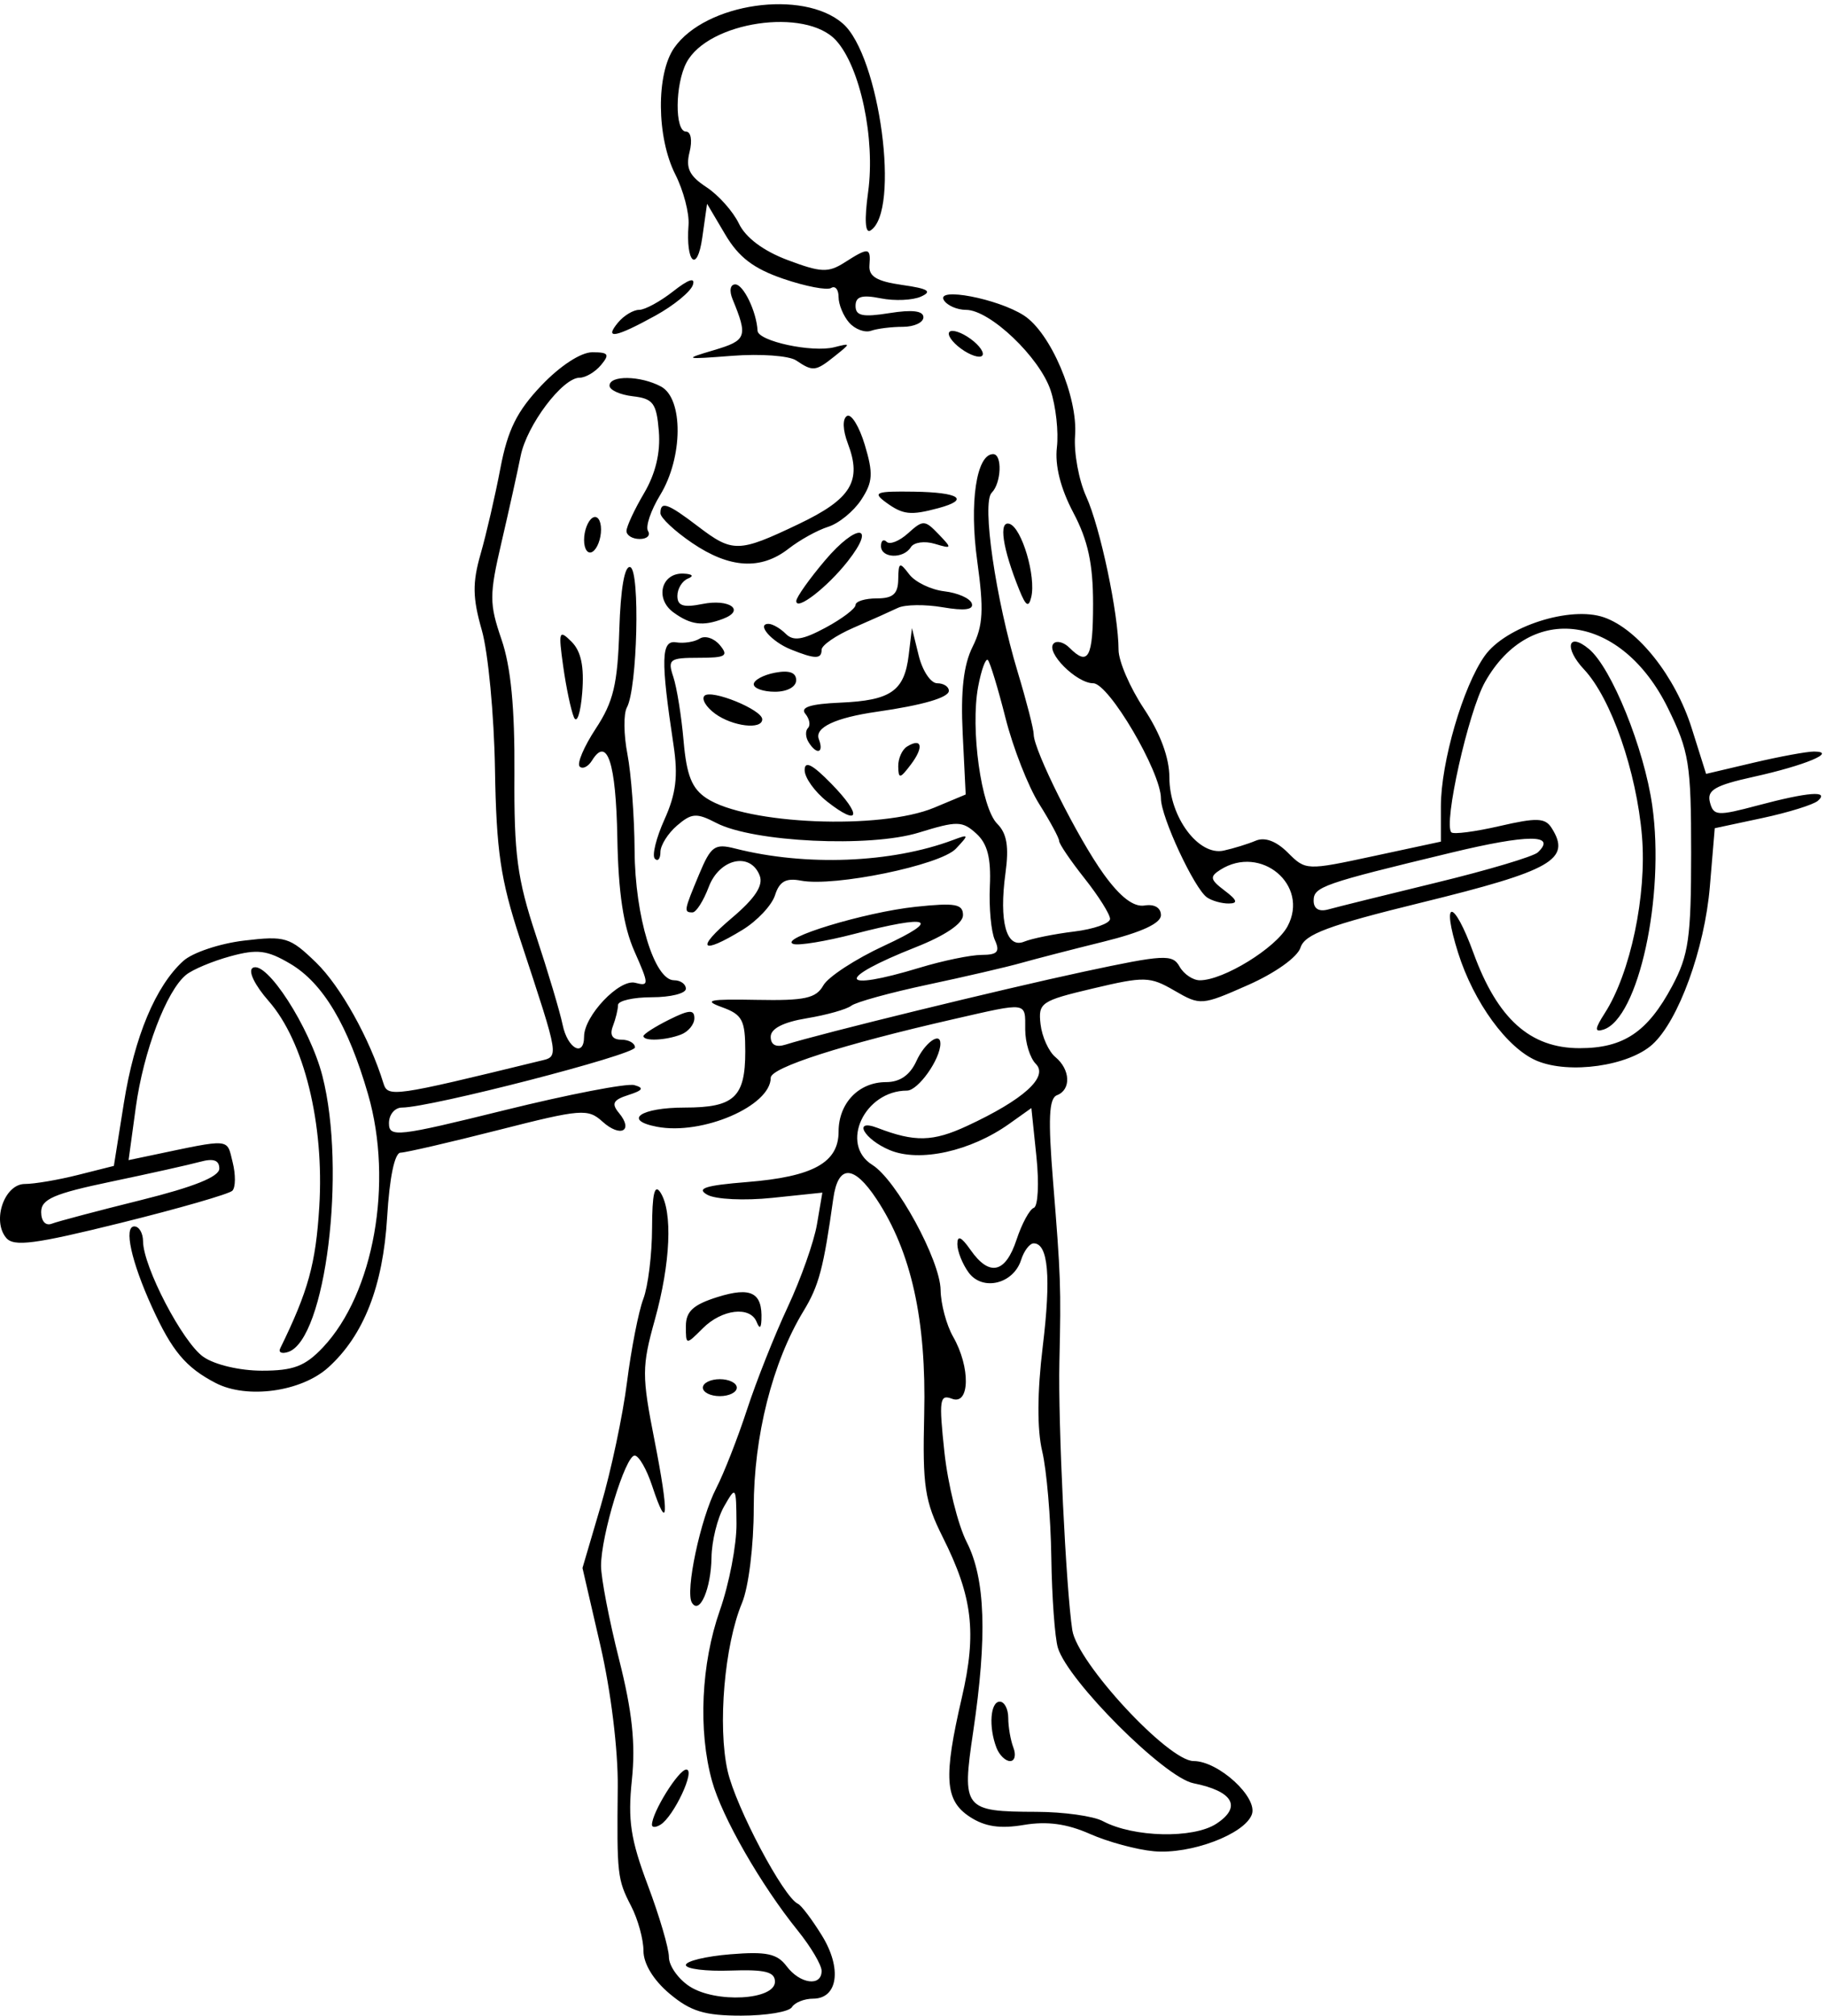 <svg xmlns="http://www.w3.org/2000/svg" xmlns:svg="http://www.w3.org/2000/svg" id="svg2" width="215.249" height="237.511" version="1.1"><g id="layer1" transform="translate(-412.404,-598.99)"><path style="fill:#000" id="path3009" d="m 491.333,833.911 c -1.901,-1.599 -3.077,-3.529 -3.077,-5.05 0,-1.353 -0.652,-3.722 -1.449,-5.263 -1.632,-3.157 -1.693,-3.696 -1.583,-14.057 0.046,-4.329 -0.809,-11.304 -2.039,-16.625 l -2.118,-9.167 2.171,-7.375 c 1.194,-4.056 2.579,-10.586 3.076,-14.512 0.498,-3.926 1.363,-8.342 1.923,-9.815 0.56,-1.473 1.025,-5.236 1.033,-8.362 0.011,-4.039 0.296,-5.251 0.985,-4.185 1.462,2.262 1.195,8.33 -0.66,15.002 -1.538,5.533 -1.541,6.577 -0.041,14.192 1.741,8.837 1.623,11.129 -0.277,5.373 -0.647,-1.962 -1.575,-3.567 -2.061,-3.567 -1.092,0 -3.961,9.409 -3.961,12.991 0,1.445 0.955,6.404 2.122,11.018 1.554,6.144 1.959,9.946 1.514,14.204 -0.497,4.752 -0.153,7.022 1.878,12.42 1.367,3.633 2.486,7.441 2.486,8.463 0,1.022 1.091,2.572 2.424,3.446 3.065,2.008 10.076,1.631 10.076,-0.542 0,-1.166 -1.168,-1.459 -5.25,-1.315 -2.888,0.102 -5.25,-0.192 -5.25,-0.653 0,-0.461 2.362,-1.031 5.25,-1.265 4.244,-0.345 5.513,-0.076 6.622,1.403 1.574,2.099 4.128,2.444 4.128,0.558 0,-0.7 -1.264,-2.837 -2.808,-4.75 -4.354,-5.391 -8.927,-13.362 -10.108,-17.617 -1.649,-5.938 -1.289,-13.826 0.917,-20.102 1.1,-3.13 1.984,-7.731 1.965,-10.225 -0.035,-4.436 -0.067,-4.48 -1.465,-2.035 -0.786,1.375 -1.452,4.075 -1.48,6 -0.054,3.698 -1.4,6.812 -2.31,5.34 -0.814,-1.318 1.005,-9.89 2.861,-13.478 0.9,-1.741 2.534,-5.909 3.631,-9.264 1.097,-3.354 3.258,-8.799 4.803,-12.099 1.544,-3.3 3.095,-7.683 3.445,-9.739 l 0.637,-3.739 -5.904,0.617 c -3.281,0.343 -6.683,0.181 -7.658,-0.365 -1.339,-0.749 -0.235,-1.104 4.664,-1.497 7.795,-0.626 10.811,-2.284 10.811,-5.946 0,-3.35 2.379,-5.831 5.593,-5.831 1.643,0 2.825,-0.824 3.589,-2.5 0.971,-2.131 2.818,-3.473 2.818,-2.047 0,1.852 -2.623,5.547 -3.938,5.547 -5.013,0 -7.968,6.329 -4.086,8.753 2.841,1.774 7.997,11.22 8.05,14.747 0.025,1.65 0.688,4.125 1.474,5.5 2.062,3.607 1.98,8.121 -0.133,7.31 -1.456,-0.559 -1.553,0.124 -0.894,6.279 0.407,3.798 1.592,8.577 2.633,10.618 2.199,4.31 2.429,11.111 0.757,22.357 -1.352,9.093 -1.112,9.397 7.453,9.419 3.199,0.008 6.722,0.5 7.829,1.093 3.606,1.93 10.667,2.092 13.39,0.308 3.028,-1.984 1.977,-3.833 -2.712,-4.771 -3.409,-0.682 -14.796,-12.059 -15.973,-15.959 -0.358,-1.185 -0.706,-5.98 -0.774,-10.655 -0.068,-4.675 -0.551,-10.3 -1.074,-12.5 -0.612,-2.573 -0.589,-6.975 0.063,-12.339 0.996,-8.191 0.648,-12.161 -1.065,-12.161 -0.476,0 -1.144,0.877 -1.484,1.949 -0.903,2.846 -4.554,3.721 -6.19,1.483 -0.729,-0.998 -1.326,-2.503 -1.326,-3.345 0,-1.079 0.46,-0.875 1.557,0.691 2.223,3.173 4.114,2.75 5.422,-1.213 0.624,-1.889 1.54,-3.577 2.035,-3.75 0.496,-0.173 0.634,-2.889 0.307,-6.035 l -0.595,-5.721 -2.613,1.858 c -4.552,3.236 -10.548,4.56 -14.061,3.105 -3.06,-1.267 -4.453,-3.773 -1.459,-2.624 4.396,1.687 6.523,1.638 10.568,-0.241 6.642,-3.086 9.616,-5.771 8.089,-7.302 -0.688,-0.69 -1.25,-2.514 -1.25,-4.054 0,-3.293 0.393,-3.238 -8.5,-1.207 -13.033,2.976 -21.5,5.693 -21.5,6.897 0,3.322 -8.064,6.793 -13.408,5.772 -4.077,-0.779 -1.936,-2.262 3.267,-2.262 5.834,0 7.141,-1.211 7.141,-6.617 0,-3.692 -0.342,-4.34 -2.75,-5.212 -2.258,-0.817 -1.526,-0.971 4.087,-0.863 5.675,0.11 7.011,-0.18 7.863,-1.701 0.564,-1.008 3.788,-3.112 7.163,-4.674 6.857,-3.175 5.456,-3.718 -3.563,-1.381 -3.294,0.854 -6.5,1.381 -7.126,1.173 -1.869,-0.623 8.399,-3.746 14.409,-4.383 4.667,-0.495 5.583,-0.333 5.583,0.985 0,0.984 -2.099,2.405 -5.583,3.781 -9.501,3.751 -9.166,5.338 0.508,2.403 2.7,-0.819 5.97,-1.494 7.266,-1.5 1.879,-0.009 2.196,-0.365 1.562,-1.761 -0.437,-0.963 -0.701,-3.81 -0.587,-6.327 0.151,-3.337 -0.283,-5.021 -1.603,-6.215 -1.651,-1.494 -2.245,-1.504 -6.77,-0.109 -5.784,1.783 -19.502,1.129 -23.872,-1.137 -2.33,-1.209 -2.903,-1.172 -4.624,0.302 -1.08,0.925 -1.964,2.332 -1.964,3.126 0,0.794 -0.295,1.149 -0.656,0.788 -0.361,-0.361 0.149,-2.444 1.134,-4.628 1.363,-3.023 1.618,-5.115 1.067,-8.76 -1.526,-10.098 -1.468,-12.401 0.306,-12.11 0.907,0.149 2.161,-0.05 2.786,-0.443 0.625,-0.393 1.693,-0.044 2.372,0.775 1.057,1.274 0.695,1.489 -2.503,1.489 -3.434,0 -3.678,0.184 -2.988,2.25 0.413,1.238 0.959,4.63 1.211,7.539 0.355,4.083 0.975,5.627 2.719,6.77 4.717,3.091 20.513,3.738 26.829,1.099 l 3.707,-1.549 -0.354,-7.178 c -0.248,-5.028 0.101,-8.092 1.168,-10.229 1.242,-2.49 1.342,-4.352 0.544,-10.126 -0.948,-6.854 -0.094,-12.575 1.877,-12.575 1.102,0 0.973,3.408 -0.172,4.553 -1.184,1.184 0.463,12.501 3.077,21.156 1.032,3.415 1.876,6.705 1.876,7.312 0,1.868 5.208,12.258 8.259,16.479 1.95,2.697 3.519,3.898 4.816,3.687 1.159,-0.188 1.924,0.264 1.924,1.139 0,0.961 -2.282,2.016 -6.75,3.12 -3.712,0.917 -8.1,2.05 -9.75,2.518 -1.65,0.467 -6.6,1.616 -11,2.552 -4.4,0.936 -8.45,2.052 -9,2.48 -0.55,0.428 -2.913,1.093 -5.25,1.479 -2.769,0.457 -4.25,1.216 -4.25,2.18 0,0.953 0.622,1.283 1.75,0.926 4.065,-1.286 25.534,-6.536 35.144,-8.594 9.48,-2.03 10.473,-2.083 11.3,-0.607 0.498,0.89 1.577,1.619 2.396,1.619 2.784,0 8.97,-3.808 10.338,-6.364 2.598,-4.855 -3.143,-9.682 -7.922,-6.66 -1.283,0.811 -1.211,1.16 0.5,2.453 1.49,1.126 1.615,1.512 0.495,1.524 -0.825,0.009 -1.981,-0.314 -2.569,-0.718 -1.49,-1.024 -5.431,-9.485 -5.431,-11.66 0,-3.131 -6.143,-13.574 -7.984,-13.574 -1.987,0 -5.656,-3.693 -4.66,-4.689 0.372,-0.372 1.21,-0.145 1.861,0.506 2.223,2.223 2.783,1.182 2.783,-5.168 0,-4.72 -0.597,-7.481 -2.326,-10.75 -1.508,-2.851 -2.19,-5.56 -1.939,-7.698 0.213,-1.815 -0.118,-4.83 -0.735,-6.7 -1.289,-3.907 -7.163,-9.5 -9.976,-9.5 -1.048,0 -2.223,-0.512 -2.61,-1.138 -0.979,-1.584 6.35,-0.188 9.429,1.797 3.155,2.033 6.381,9.606 6.035,14.164 -0.154,2.023 0.438,5.252 1.315,7.177 1.655,3.633 3.803,13.812 3.811,18.06 0.002,1.342 1.35,4.465 2.996,6.94 1.936,2.912 2.993,5.776 2.996,8.115 0.005,4.638 3.435,9.25 6.397,8.603 1.159,-0.253 2.86,-0.778 3.78,-1.167 1.079,-0.455 2.425,0.046 3.79,1.412 2.101,2.101 2.181,2.104 10.077,0.407 l 7.96,-1.71 0,-4.148 c 0,-5.196 2.607,-14.145 5.17,-17.748 2.457,-3.453 10.082,-5.912 14.054,-4.532 4.013,1.394 8.419,6.961 10.345,13.07 l 1.694,5.375 5.618,-1.323 c 3.09,-0.727 6.293,-1.316 7.118,-1.308 2.781,0.027 -1.079,1.639 -7.122,2.973 -4.567,1.009 -5.536,1.571 -5.163,2.998 0.423,1.617 0.869,1.647 5.622,0.381 5.955,-1.586 8.499,-1.785 7.113,-0.557 -0.522,0.463 -3.474,1.381 -6.558,2.04 l -5.608,1.198 -0.576,6.872 c -0.616,7.349 -3.702,15.828 -6.771,18.605 -2.809,2.542 -9.786,3.532 -13.616,1.932 -3.493,-1.459 -7.447,-6.882 -9.296,-12.748 -2.027,-6.43 -0.534,-6.406 1.812,0.029 2.835,7.775 6.686,11.229 12.518,11.229 5.184,0 8.012,-1.897 10.909,-7.316 1.943,-3.635 2.237,-5.692 2.237,-15.684 0,-10.498 -0.238,-11.984 -2.727,-17.053 -5.446,-11.09 -16.211,-12.63 -21.574,-3.087 -1.965,3.497 -4.928,16.744 -3.961,17.711 0.254,0.254 2.813,-0.08 5.686,-0.743 4.391,-1.014 5.369,-0.976 6.134,0.233 2.341,3.699 0.056,5.007 -15.345,8.782 -10.956,2.686 -13.76,3.728 -14.259,5.299 -0.359,1.13 -2.97,2.995 -6.187,4.418 -5.46,2.414 -5.625,2.427 -8.667,0.662 -2.896,-1.68 -3.53,-1.698 -9.601,-0.261 -6.144,1.454 -6.483,1.685 -6.191,4.215 0.17,1.472 0.958,3.215 1.75,3.872 1.772,1.471 1.873,3.848 0.191,4.492 -0.958,0.367 -1.065,2.757 -0.461,10.219 0.902,11.139 0.945,12.368 0.741,21.24 -0.165,7.16 0.78,26.731 1.524,31.58 0.591,3.847 11.318,15.42 14.293,15.42 2.947,0 7.633,4.308 6.864,6.311 -0.895,2.332 -7.229,4.704 -11.533,4.319 -2.023,-0.181 -5.422,-1.101 -7.555,-2.046 -2.703,-1.197 -5.06,-1.517 -7.783,-1.057 -2.805,0.474 -4.602,0.204 -6.373,-0.957 -2.944,-1.929 -3.122,-4.622 -0.932,-14.064 1.769,-7.629 1.266,-11.865 -2.241,-18.861 -2.143,-4.276 -2.406,-6.004 -2.2,-14.5 0.268,-11.088 -1.522,-19.173 -5.615,-25.357 -2.702,-4.083 -4.538,-4.101 -5.105,-0.049 -1.148,8.205 -1.689,10.249 -3.507,13.238 -3.656,6.012 -5.867,14.75 -5.867,23.185 0,4.466 -0.602,9.342 -1.384,11.213 -2.066,4.945 -2.886,14.501 -1.698,19.781 0.958,4.254 6.593,14.898 8.294,15.664 0.392,0.176 1.662,1.857 2.822,3.735 2.391,3.869 1.89,7.444 -1.043,7.444 -1.03,0 -2.152,0.45 -2.492,1 -0.34,0.55 -3.032,1 -5.982,1 -4.312,0 -5.968,-0.508 -8.441,-2.589 z m 47.673,-125.152 c 2.337,-0.286 4.25,-0.959 4.25,-1.496 0,-0.537 -1.35,-2.681 -3,-4.764 -1.65,-2.083 -3,-4.069 -3,-4.414 0,-0.344 -1.058,-2.305 -2.35,-4.356 -1.293,-2.052 -3.078,-6.603 -3.967,-10.114 -0.889,-3.511 -1.828,-6.594 -2.085,-6.852 -0.258,-0.258 -0.774,1.158 -1.147,3.146 -0.932,4.97 0.362,14.259 2.249,16.147 1.14,1.14 1.4,2.694 0.973,5.813 -0.782,5.707 0.103,8.944 2.209,8.076 0.89,-0.367 3.531,-0.901 5.869,-1.187 z m 42.75,-5.776 c 6.05,-1.468 11.42,-3.07 11.933,-3.56 2.256,-2.152 -1.171,-2.14 -10.208,0.037 -15.163,3.652 -16.226,4.023 -16.226,5.654 0,0.968 0.635,1.342 1.75,1.029 0.963,-0.27 6.7,-1.692 12.75,-3.16 z m -92.5,111.026 c 0,-1.459 3.143,-6.509 4.051,-6.509 1.118,0 -1.47,5.523 -3.044,6.496 -0.554,0.342 -1.007,0.349 -1.007,0.014 z m 40.607,-9.091 c -0.936,-2.438 -0.719,-5.418 0.393,-5.418 0.55,0 1,0.863 1,1.918 0,1.055 0.273,2.63 0.607,3.5 0.334,0.87 0.157,1.582 -0.393,1.582 -0.55,0 -1.273,-0.712 -1.607,-1.582 z m -92.033,-42.964 c -3.528,-1.83 -5.148,-3.761 -7.512,-8.954 -2.444,-5.368 -3.349,-9.5 -2.081,-9.5 0.56,0 1.023,0.787 1.029,1.75 0.017,3.002 4.663,11.908 7.106,13.618 1.333,0.934 4.293,1.632 6.92,1.632 3.712,0 5.087,-0.526 7.184,-2.75 5.991,-6.351 8.321,-19.409 5.319,-29.802 -2.354,-8.148 -5.317,-13.119 -9.177,-15.397 -2.726,-1.608 -3.87,-1.751 -7.058,-0.881 -2.092,0.571 -4.44,1.554 -5.217,2.184 -2.32,1.883 -5.03,9.021 -5.934,15.633 l -0.848,6.202 2.597,-0.544 c 9.594,-2.011 8.954,-2.063 9.669,0.787 0.367,1.464 0.352,2.978 -0.035,3.365 -0.387,0.387 -6.299,2.09 -13.137,3.785 -10.167,2.52 -12.634,2.841 -13.528,1.763 -1.692,-2.039 -0.196,-6.345 2.205,-6.345 1.121,0 3.941,-0.479 6.266,-1.065 l 4.228,-1.065 1.178,-7.402 c 1.244,-7.82 3.746,-13.799 7.009,-16.75 1.083,-0.979 4.305,-2.057 7.159,-2.395 4.863,-0.576 5.397,-0.413 8.492,2.587 2.874,2.785 6.319,8.959 7.937,14.22 0.518,1.684 1.146,1.595 18.32,-2.598 2.436,-0.595 2.535,0.045 -2.221,-14.417 -2.29,-6.962 -2.79,-10.354 -2.949,-20 -0.105,-6.389 -0.803,-13.753 -1.55,-16.365 -1.095,-3.83 -1.122,-5.571 -0.139,-9 0.671,-2.338 1.719,-6.878 2.329,-10.088 0.859,-4.518 1.95,-6.72 4.833,-9.75 2.203,-2.316 4.653,-3.914 6,-3.914 1.911,0 2.077,0.241 1.032,1.5 -0.685,0.825 -1.825,1.5 -2.534,1.5 -2.01,0 -6.227,5.601 -6.947,9.226 -0.357,1.801 -1.368,6.358 -2.245,10.127 -1.459,6.268 -1.46,7.25 -0.005,11.5 1.105,3.228 1.569,8.056 1.52,15.816 -0.06,9.464 0.325,12.364 2.523,19 1.427,4.307 2.848,9.069 3.159,10.581 0.575,2.8 2.527,3.87 2.527,1.385 0,-2.446 4.164,-6.825 6.026,-6.338 1.65,0.431 1.645,0.213 -0.092,-3.714 -1.299,-2.937 -1.896,-6.903 -2.014,-13.395 -0.161,-8.837 -1.191,-11.984 -2.977,-9.094 -0.459,0.742 -1.117,1.066 -1.463,0.72 -0.346,-0.346 0.51,-2.358 1.901,-4.471 2.079,-3.157 2.573,-5.227 2.771,-11.61 0.152,-4.909 0.628,-7.637 1.294,-7.413 1.172,0.395 0.838,14.278 -0.398,16.533 -0.408,0.744 -0.38,3.219 0.062,5.5 0.442,2.281 0.823,7.401 0.847,11.377 0.047,7.775 2.33,15.27 4.652,15.27 0.765,0 1.391,0.45 1.391,1 0,0.55 -1.8,1 -4,1 -2.2,0 -4,0.413 -4,0.918 0,0.505 -0.273,1.63 -0.607,2.5 -0.398,1.038 -0.054,1.582 1,1.582 0.884,0 1.607,0.413 1.607,0.917 0,0.86 -24.132,7.083 -27.467,7.083 -0.843,0 -1.533,0.827 -1.533,1.838 0,1.709 0.961,1.6 13.671,-1.54 7.519,-1.858 14.382,-3.183 15.25,-2.944 1.191,0.328 1.022,0.613 -0.692,1.163 -1.812,0.581 -2.036,1.011 -1.107,2.13 1.746,2.104 0.165,2.923 -1.949,1.01 -1.722,-1.559 -2.506,-1.496 -12.256,0.985 -5.729,1.457 -10.925,2.659 -11.547,2.671 -0.699,0.013 -1.304,2.916 -1.584,7.605 -0.485,8.124 -2.761,13.932 -6.937,17.703 -3.177,2.869 -9.575,3.753 -13.274,1.834 z m -8.824,-21.552 c 6.246,-1.55 9.25,-2.756 9.25,-3.715 0,-0.988 -0.684,-1.232 -2.25,-0.803 -1.238,0.339 -5.963,1.393 -10.5,2.342 -6.754,1.413 -8.25,2.062 -8.25,3.584 0,1.078 0.524,1.655 1.25,1.373 0.688,-0.267 5.412,-1.518 10.5,-2.78 z m 66.25,22.099 c 0,-0.55 0.9,-1 2,-1 1.1,0 2,0.45 2,1 0,0.55 -0.9,1 -2,1 -1.1,0 -2,-0.45 -2,-1 z m -49.822,-4.625 c 3.312,-6.775 4.192,-9.963 4.606,-16.686 0.602,-9.778 -1.786,-19.484 -5.964,-24.242 -1.65,-1.88 -2.458,-3.552 -1.887,-3.906 1.592,-0.984 6.751,7.004 8.219,12.727 2.851,11.11 0.381,31.054 -4.027,32.523 -0.756,0.252 -1.182,0.064 -0.947,-0.417 z m 47.822,-2.63 c 0,-1.729 0.871,-2.528 3.737,-3.425 3.94,-1.233 5.304,-0.526 5.168,2.68 -0.043,1.022 -0.224,1.101 -0.568,0.25 -0.763,-1.892 -4.09,-1.498 -6.338,0.75 -2,2 -2,2 -2,-0.255 z m -5,-34.171 c 0,-0.235 1.35,-1.1 3,-1.923 2.389,-1.192 3,-1.229 3,-0.18 0,0.724 -0.712,1.59 -1.582,1.923 -1.825,0.7 -4.418,0.806 -4.418,0.18 z m 113.322,-2.707 c 3.027,-4.709 4.963,-13.924 4.382,-20.854 -0.638,-7.616 -3.641,-16.252 -6.832,-19.648 -2.377,-2.53 -1.909,-4.469 0.579,-2.404 2.668,2.214 6.511,11.716 7.466,18.462 1.514,10.688 -1.636,25.101 -5.767,26.39 -1.053,0.328 -1.015,-0.099 0.172,-1.946 z M 498.678,707.153 c 2.734,-2.313 3.727,-3.823 3.281,-4.985 -1.087,-2.833 -4.742,-2.023 -6.009,1.332 -0.623,1.65 -1.484,3 -1.913,3 -1.05,0 -1.017,-0.19 0.777,-4.483 1.395,-3.338 1.839,-3.656 4.25,-3.043 8.313,2.113 18.433,1.717 25.692,-1.007 1.881,-0.706 1.901,-0.645 0.328,1.028 -1.826,1.942 -14.319,4.517 -18.26,3.763 -1.777,-0.34 -2.544,0.089 -3.059,1.713 -0.378,1.192 -2.11,3.034 -3.848,4.094 -4.916,2.998 -5.571,2.252 -1.239,-1.413 z m 11.231,-13.711 c -1.459,-1.148 -2.653,-2.814 -2.653,-3.704 0,-1.151 0.906,-0.69 3.142,1.597 3.674,3.758 3.355,5.131 -0.49,2.107 z m 8.379,-4.132 c -0.018,-0.93 0.448,-1.988 1.035,-2.35 1.763,-1.089 2.01,0.059 0.455,2.114 -1.28,1.692 -1.462,1.721 -1.49,0.236 z m -10.573,-2.876 c -0.363,-0.587 -0.393,-1.333 -0.068,-1.658 0.325,-0.325 0.184,-1.083 -0.314,-1.683 -0.631,-0.761 0.617,-1.157 4.115,-1.308 5.971,-0.256 7.564,-1.363 8.075,-5.609 l 0.382,-3.176 0.8,3.25 c 0.44,1.788 1.419,3.25 2.175,3.25 0.756,0 1.375,0.399 1.375,0.886 0,0.802 -3.072,1.696 -8.5,2.474 -4.887,0.701 -7.35,1.866 -6.826,3.231 0.632,1.647 -0.254,1.896 -1.215,0.342 z m -27.659,-2.933 c -0.348,-0.825 -0.917,-3.525 -1.263,-6 -0.579,-4.135 -0.499,-4.37 0.981,-2.899 1.128,1.12 1.507,2.92 1.263,6 -0.192,2.426 -0.632,3.727 -0.981,2.899 z m 16.643,-0.418 c -1.067,-0.78 -1.629,-1.729 -1.249,-2.109 0.801,-0.801 6.806,1.645 6.806,2.772 0,1.262 -3.495,0.846 -5.557,-0.662 z m 4.557,-3.465 c 0,-0.486 1.125,-1.098 2.5,-1.361 1.676,-0.32 2.5,-0.029 2.5,0.883 0,0.785 -1.058,1.361 -2.5,1.361 -1.375,0 -2.5,-0.398 -2.5,-0.883 z m 4.352,-4.11 c -2.259,-0.912 -4.079,-3.007 -2.611,-3.007 0.472,0 1.387,0.528 2.031,1.172 0.896,0.896 2.002,0.725 4.7,-0.727 1.94,-1.045 3.528,-2.247 3.528,-2.672 0,-0.425 1.125,-0.773 2.5,-0.773 1.917,0 2.507,-0.525 2.532,-2.25 0.029,-2.026 0.158,-2.084 1.297,-0.586 0.696,0.915 2.56,1.815 4.141,2 1.582,0.185 3.037,0.83 3.235,1.434 0.243,0.741 -0.87,0.886 -3.423,0.447 -2.08,-0.358 -4.458,-0.327 -5.283,0.068 -0.825,0.396 -3.188,1.453 -5.25,2.35 -2.062,0.897 -3.75,2.06 -3.75,2.584 0,1.132 -0.764,1.123 -3.648,-0.04 z m -13.824,-4.362 c -2.218,-1.622 -1.421,-4.681 1.19,-4.566 1.048,0.046 1.267,0.287 0.531,0.583 -0.688,0.277 -1.25,1.198 -1.25,2.046 0,1.175 0.704,1.401 2.961,0.949 3.164,-0.633 5.083,0.727 2.451,1.737 -2.4,0.921 -3.851,0.736 -5.884,-0.751 z m 14.486,-1.338 c 0.008,-0.444 1.541,-2.607 3.407,-4.807 3.723,-4.39 6.119,-4.274 2.656,0.129 -2.421,3.078 -6.085,5.905 -6.062,4.678 z m 26.289,-1.307 c -1.984,-4.905 -2.471,-8.222 -1.143,-7.78 1.444,0.481 3.135,6.201 2.551,8.629 -0.305,1.268 -0.631,1.071 -1.408,-0.849 z m -38.572,-5.536 c -2.053,-1.395 -3.732,-2.97 -3.732,-3.5 0,-1.477 0.847,-1.182 4.411,1.536 4.109,3.134 4.795,3.12 11.861,-0.249 6.225,-2.967 7.509,-5.065 5.821,-9.505 -0.605,-1.59 -0.647,-2.904 -0.104,-3.24 0.502,-0.31 1.45,1.228 2.107,3.419 1.009,3.367 0.943,4.366 -0.425,6.453 -0.89,1.358 -2.643,2.791 -3.895,3.183 -1.252,0.392 -3.35,1.552 -4.662,2.576 -3.269,2.553 -6.956,2.335 -11.383,-0.674 z m -12.732,-0.346 c 0,-1.1 0.45,-2.278 1,-2.618 0.55,-0.34 1,0.282 1,1.382 0,1.1 -0.45,2.278 -1,2.618 -0.55,0.34 -1,-0.282 -1,-1.382 z m 35,0.715 c 0,-0.642 0.301,-0.866 0.669,-0.498 0.368,0.368 1.507,-0.089 2.531,-1.016 1.749,-1.582 1.967,-1.576 3.581,0.105 1.633,1.701 1.611,1.758 -0.447,1.142 -1.191,-0.356 -2.455,-0.18 -2.809,0.393 -0.875,1.416 -3.525,1.321 -3.525,-0.126 z m -30,-1.776 c 0,-0.519 0.929,-2.517 2.064,-4.441 1.361,-2.307 1.957,-4.795 1.75,-7.307 -0.274,-3.319 -0.668,-3.85 -3.064,-4.126 -1.512,-0.174 -2.75,-0.737 -2.75,-1.25 0,-1.249 3.657,-1.188 6.066,0.102 2.654,1.42 2.604,8.354 -0.091,12.775 -1.11,1.821 -1.757,3.733 -1.437,4.25 0.319,0.517 -0.121,0.94 -0.978,0.94 -0.857,0 -1.559,-0.424 -1.559,-0.943 z m 30.569,-3.383 c -1.589,-1.162 -1.18,-1.316 3.308,-1.25 5.392,0.08 6.652,0.933 2.872,1.945 -3.279,0.879 -4.164,0.779 -6.181,-0.695 z m -10.569,-16.714 c -0.825,-0.555 -4.2,-0.801 -7.5,-0.547 -5.727,0.441 -5.826,0.411 -2.184,-0.668 3.852,-1.141 4.01,-1.574 2.19,-5.995 -0.414,-1.006 -0.279,-1.75 0.319,-1.75 0.961,0 2.511,3.222 2.625,5.459 0.063,1.235 6.443,2.606 9.049,1.945 1.972,-0.5 1.973,-0.486 0.059,1.044 -2.271,1.816 -2.571,1.849 -4.559,0.512 z m 19.429,-1.389 c -1.059,-0.774 -1.668,-1.665 -1.354,-1.979 0.314,-0.314 1.438,0.062 2.497,0.836 1.059,0.774 1.668,1.665 1.354,1.979 -0.314,0.314 -1.438,-0.062 -2.497,-0.836 z m -40.429,-3.071 c 0.685,-0.825 1.804,-1.5 2.488,-1.5 0.683,0 2.494,-0.984 4.023,-2.187 1.799,-1.415 2.616,-1.68 2.314,-0.75 -0.256,0.79 -2.235,2.413 -4.396,3.607 -4.704,2.597 -6.115,2.862 -4.429,0.831 z m 27.25,0.008 c -0.688,-0.783 -1.25,-2.144 -1.25,-3.025 0,-0.881 -0.394,-1.358 -0.875,-1.06 -0.481,0.297 -3.007,-0.185 -5.612,-1.073 -3.522,-1.2 -5.285,-2.542 -6.875,-5.232 l -2.138,-3.618 -0.568,4 c -0.599,4.221 -1.96,2.959 -1.617,-1.5 0.106,-1.375 -0.597,-4.058 -1.561,-5.961 -2.212,-4.366 -2.273,-11.852 -0.123,-14.922 3.689,-5.267 15.17,-6.924 19.857,-2.867 4.363,3.777 6.829,22.201 3.266,24.402 -0.621,0.384 -0.719,-1.27 -0.269,-4.54 0.863,-6.276 -0.927,-14.728 -3.783,-17.862 -3.569,-3.917 -15.039,-2.225 -17.621,2.6 -1.368,2.556 -1.41,8.15 -0.061,8.15 0.579,0 0.757,1.046 0.412,2.419 -0.471,1.877 -0.027,2.799 1.982,4.116 1.424,0.933 3.151,2.869 3.838,4.302 0.795,1.659 2.885,3.221 5.749,4.298 3.925,1.476 4.783,1.511 6.715,0.278 2.835,-1.81 3.092,-1.78 2.924,0.336 -0.104,1.315 0.856,1.891 3.861,2.318 3.063,0.435 3.583,0.756 2.219,1.369 -0.979,0.44 -3.117,0.534 -4.75,0.207 -2.227,-0.445 -2.969,-0.222 -2.969,0.893 0,1.175 0.84,1.352 4,0.847 2.68,-0.429 4,-0.268 4,0.488 0,0.62 -1.088,1.128 -2.418,1.128 -1.33,0 -3.018,0.209 -3.75,0.466 -0.732,0.256 -1.894,-0.175 -2.582,-0.958 z"/></g></svg>